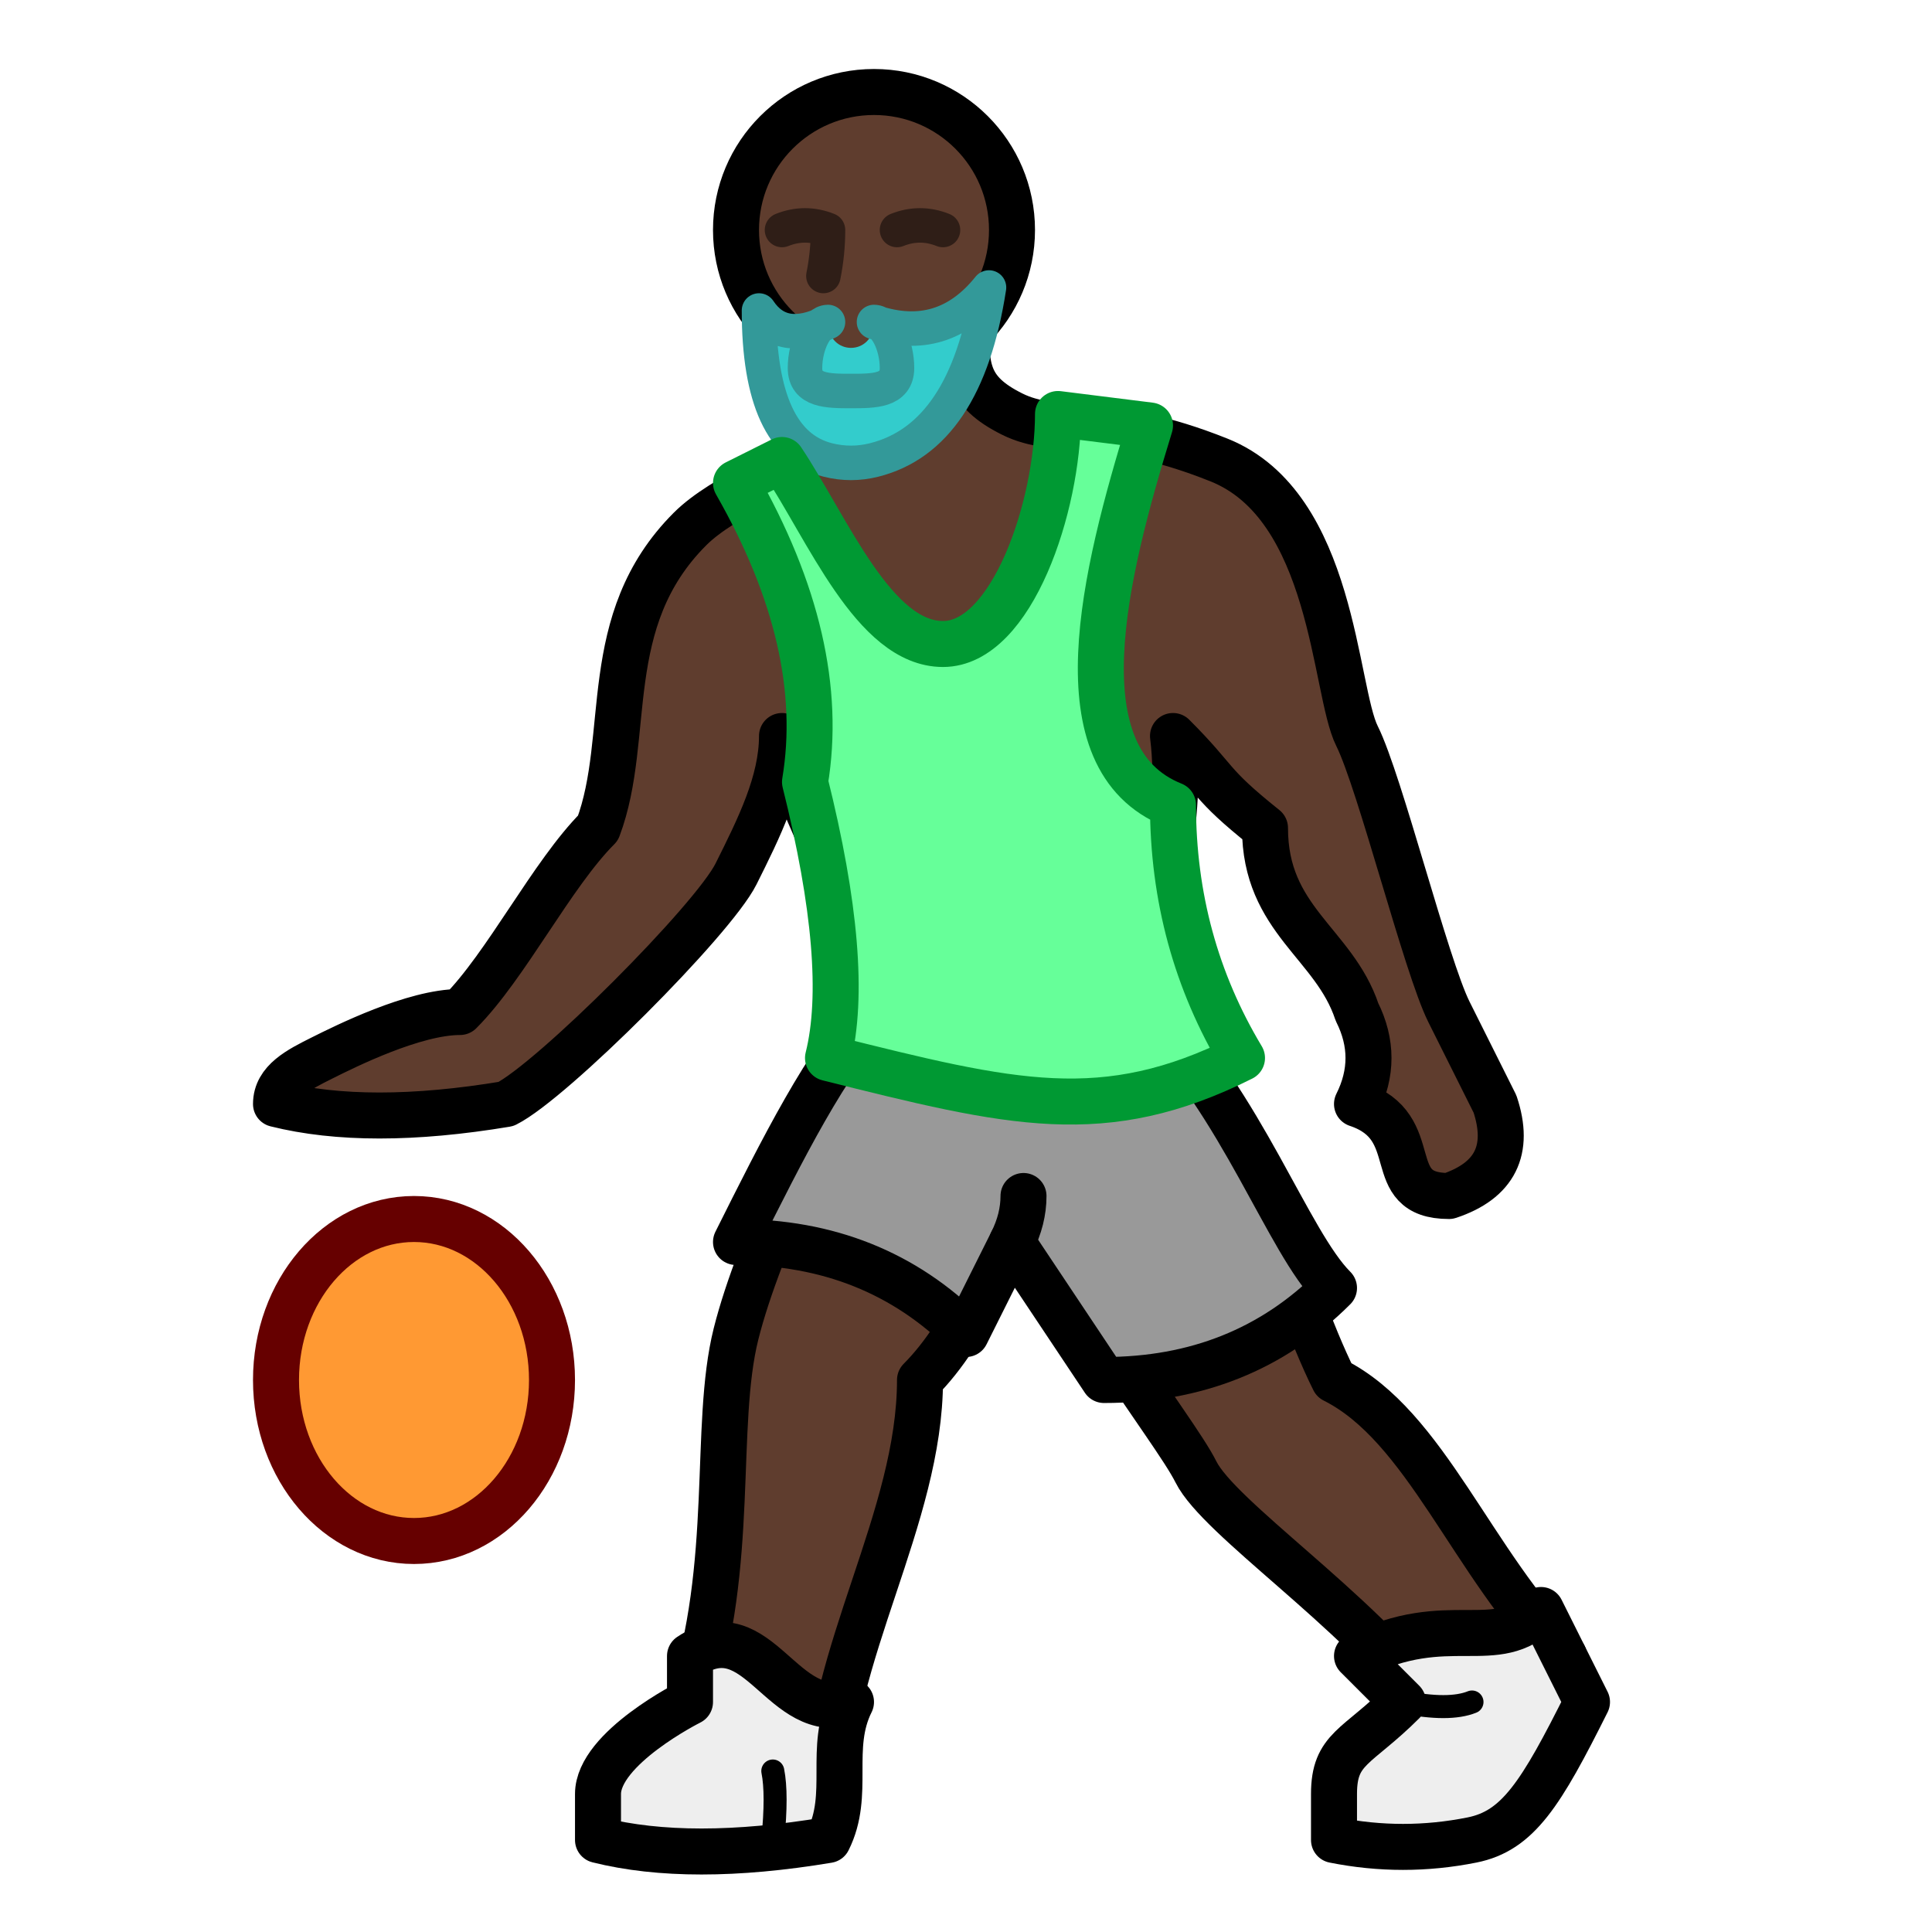 <?xml version="1.0" encoding="utf-8"?>
<!DOCTYPE svg PUBLIC "-//W3C//DTD SVG 1.1//EN" "http://www.w3.org/Graphics/SVG/1.1/DTD/svg11.dtd">
<svg version="1.1" xmlns="http://www.w3.org/2000/svg" xmlns:xlink="http://www.w3.org/1999/xlink" viewBox="-21 -21 42 42">
	<title>Man bouncing ball, dark skin tone</title>
	<path fill="#5f3d2e" stroke="#000" stroke-width="1" stroke-linejoin="round" d="M0 -14c0 1 0 1.5 1 2s2 0 4.5 1s2.5 5 3 6s1.5 5 2 6l1 2q0.5 1.5 -1 2c-1.5 0 -0.5 -1.5 -2 -2q0.5 -1 0 -2c-0.5 -1.5 -2 -2 -2 -4c-1.25 -1 -1 -1 -2 -2c0.25 2 -0.5 4 -0.5 6c2 2 3 6 4 8c2 1 3 4 5 6l-3 1c-1.5 -2 -4.5 -4 -5 -5s-3 -4 -4 -7c0 2 -1 4 -2 5c0 3 -2 6 -2 9l-3 -2c1 -3 0.5 -6 1 -8s2 -5 3 -7c-0.5 -3 -1.5 -4 -2 -6c0 1 -0.5 2 -1 3s-4 4.5 -5 5q-3 0.5 -5 0c0 -0.5 0.5 -0.75 1 -1s2 -1 3 -1c1 -1 2 -3 3 -4c0.75 -2 0 -4.5 2 -6.5c0.75 -0.75 2.25 -1.25 3 -2s0 -1 0 -2z"/>
	<g>
		<circle cx="-2" cy="-16" r="3" fill="#5f3d2e" stroke="#000" stroke-width="1"/>
		<path fill="none" stroke="#2f1e17" stroke-width="0.75" stroke-linejoin="round" stroke-linecap="round" d="M-4 -16q0.5 -0.2 1 0q0 0.5 -0.1 1M-1.5 -16q0.5 -0.2 1 0"/>
		<path fill="#5f3d2e" stroke="none" d="M-3 -14c-0.25 0 -0.5 0.5 -0.5 1s0.5 0.5 1 0.5s1 0 1 -0.5s-0.25 -1 -0.5 -1z"/>
		<path fill="#3cc" stroke="none" d="M-3 -14c-0.25 0 -0.5 0.5 -0.5 1s0.5 0.5 1 0.5s1 0 1 -0.5s-0.25 -1 -0.5 -1c0 0.75 -1 0.75 -1 0z"/>
		<path fill="#3cc" stroke="#399" stroke-width="0.75" stroke-linejoin="round" d="M0.5 -14.75q-0.5 3.25 -2.5 3.75q-0.5 0.125 -1 0q-1.5 -0.375 -1.5 -3.25q0.5 0.75 1.5 0.25c-0.25 0 -0.5 0.5 -0.5 1s0.5 0.5 1 0.5s1 0 1 -0.5s-0.25 -1 -0.5 -1q1.5 0.5 2.5 -0.75z"/>
	</g>
	<g>
		<path fill="#999" stroke="#000" stroke-width="1" stroke-linejoin="round" d="M-2 1q3 1 6 0c2 2 3 5 4 6q-2 2 -5 2q-0.8 -1.2 -2 -3l-1 2q-2 -2 -5 -2c1 -2 2 -4 3 -5z"/>
		<path fill="none" stroke="#000" stroke-width="1" stroke-linejoin="round" stroke-linecap="round" d="M1 6q0.25 -0.5 0.25 -1"/>
	</g>
	<path fill="#6f9" stroke="#093" stroke-width="1" stroke-linejoin="round" d="M-3 2q0.5 -2 -0.5 -6q0.5 -3 -1.5 -6.5l1 -0.5c1 1.5 2 4 3.5 4s2.5 -3 2.5 -5l2 0.25c-1 3.25 -2 7.25 0.5 8.25q0 3 1.5 5.5c-3 1.5 -5 1 -9 0z"/>
	<g>
		<path fill="#eee" stroke="#000" stroke-width="1" stroke-linejoin="round" d="M-2.5 16c-0.5 1 0 2 -0.5 3q-3 0.5 -5 0v-1c0 -1 2 -2 2 -2l0 -1c1.5 -1 2 1.5 3.5 1z"/>
		<path fill="none" stroke="#000" stroke-width="0.5" stroke-linejoin="round" stroke-linecap="round" d="M-4.2 19q0.1 -1 0 -1.5"/>
	</g>
	<g>
		<path fill="#eee" stroke="#000" stroke-width="1" stroke-linejoin="round" d="M12.5 14l1 2c-1 2 -1.5 2.8 -2.5 3s-2 0.2 -3 0v-1c0 -1 0.5 -1 1.5 -2l-1 -1c2 -1 3 0 4 -1z"/>
		<path fill="none" stroke="#000" stroke-width="0.5" stroke-linejoin="round" stroke-linecap="round" d="M9.5 16q1 0.2 1.5 0"/>
	</g>
	<ellipse stroke="#600" fill="#f93" stroke-width="1" cx="-12" cy="9" rx="3" ry="3.5"/>
</svg>
